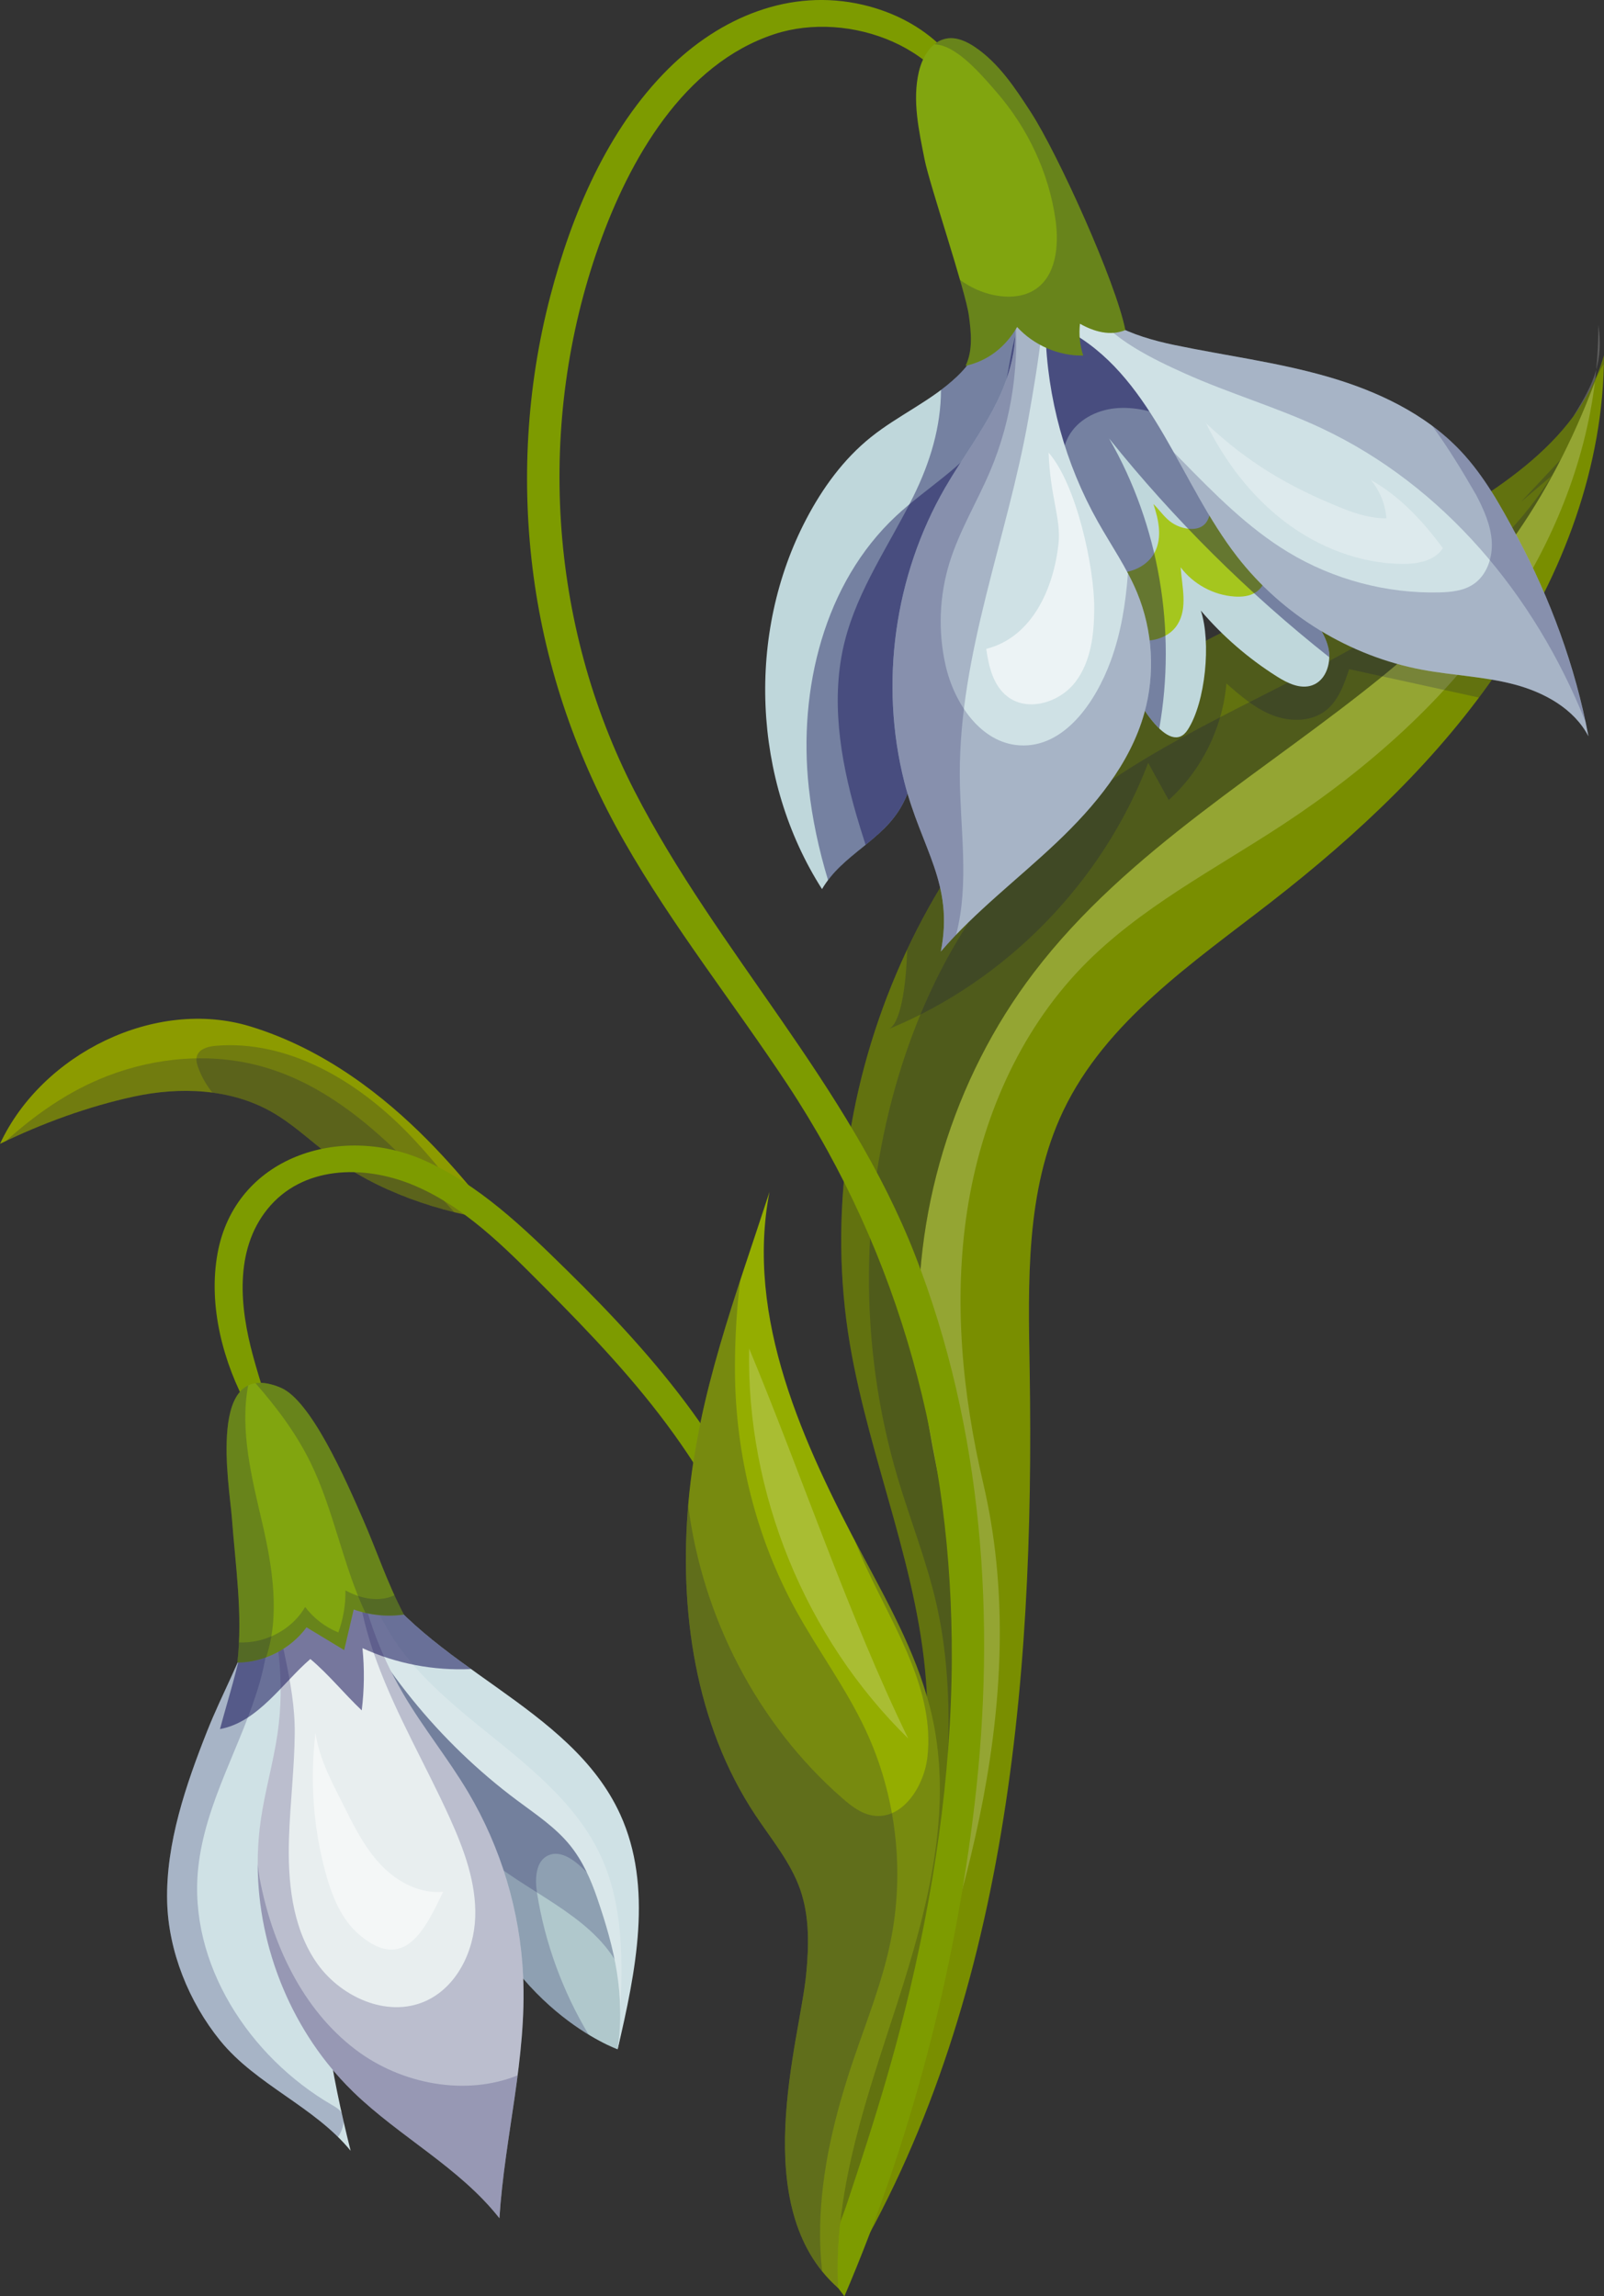 <svg width="102" height="146" viewBox="0 0 102 146" fill="none" xmlns="http://www.w3.org/2000/svg">
<rect x="0" y="0" width="102" height="146" fill="#333333" stroke="none"/>
<g clip-path="url(#clip0_446_203599)">
<path d="M89.331 34.544C84.103 37.518 78.355 39.513 73.235 42.669C59.132 51.359 51.278 69.094 54.044 85.457C55.306 92.919 58.544 100.028 58.932 107.587C59.581 120.226 51.896 131.684 52.27 144.093C52.602 144.553 52.942 145.008 53.286 145.462C63.92 128.453 65.809 107.309 65.479 87.174C65.387 81.563 65.198 75.702 67.609 70.637C70.321 64.942 75.835 61.233 80.811 57.367C86.359 53.057 91.556 48.182 95.474 42.343C99.392 36.504 101.984 29.63 102 22.593C100.319 28.377 94.558 31.571 89.331 34.544Z" fill="#798E00"/>
<g style="mix-blend-mode:overlay" opacity="0.2">
<path d="M101.443 24.108C101.466 23.909 101.485 23.709 101.505 23.509C101.218 24.538 100.679 25.456 100.023 26.514C100.579 25.767 101.059 24.968 101.443 24.108Z" fill="white"/>
</g>
<g style="mix-blend-mode:overlay" opacity="0.2">
<path d="M101.638 20.666C101.644 21.617 101.595 22.566 101.505 23.509C101.736 22.68 101.804 21.778 101.638 20.666Z" fill="white"/>
</g>
<g style="mix-blend-mode:overlay" opacity="0.2">
<path d="M101.424 24.266C98.563 31.873 94.436 37.665 88.093 42.849C80.507 49.049 71.707 54.02 65.761 61.814C60.577 68.608 57.942 77.311 58.484 85.847C58.902 92.429 61.121 98.781 61.721 105.349C62.596 114.921 60.061 124.059 56.656 133.117C56.629 133.391 56.605 133.664 56.576 133.937C61.436 121.369 65.6 107.442 62.526 94.32C61.199 88.656 60.623 82.754 61.5 77.002C62.378 71.251 64.777 65.645 68.823 61.473C72.471 57.712 77.232 55.288 81.606 52.41C87.052 48.826 92.028 44.413 95.699 39.017C98.693 34.616 100.784 29.529 101.428 24.257C101.428 24.261 101.425 24.263 101.424 24.266H101.424Z" fill="white"/>
</g>
<g style="mix-blend-mode:overlay" opacity="0.2">
<path d="M89.331 34.544C84.104 37.518 78.355 39.513 73.235 42.668C59.132 51.359 51.278 69.094 54.044 85.457C55.306 92.919 58.544 100.028 58.932 107.587C59.58 120.223 51.901 131.678 52.27 144.083C57.456 131.375 62.949 118.79 61.721 105.349C61.12 98.781 58.901 92.429 58.484 85.847C57.941 77.31 60.577 68.608 65.76 61.814C71.706 54.02 80.507 49.049 88.093 42.849C94.437 37.665 98.563 31.872 101.424 24.266C101.567 23.883 101.763 23.512 101.986 23.148C101.99 22.963 101.999 22.778 102 22.593C100.319 28.378 94.558 31.572 89.331 34.545V34.544Z" fill="#04004C"/>
</g>
<g style="mix-blend-mode:overlay" opacity="0.2">
<path d="M83.419 42.616C77.15 45.886 70.504 48.797 65.504 53.803C61.537 57.775 58.826 62.889 57.184 68.264C54.649 76.57 54.612 85.625 57.081 93.952C57.873 96.621 58.914 99.217 59.536 101.93C60.845 107.632 60.249 113.579 59.646 119.4C61.498 112.391 60.968 105.12 60.501 97.827C59.678 93.852 58.74 89.892 58.483 85.847C57.941 77.31 60.577 68.607 65.76 61.814C71.706 54.02 80.507 49.049 88.093 42.849C92.672 39.107 96.091 35.044 98.718 30.214C98.711 30.22 98.704 30.225 98.698 30.232C95.216 35.826 89.299 39.548 83.419 42.616Z" fill="#04004C"/>
</g>
<g style="mix-blend-mode:overlay" opacity="0.2">
<path d="M95.475 42.343C96.056 41.477 96.603 40.587 97.121 39.679C95.086 38.656 92.991 37.739 90.892 36.883C89.764 36.422 88.626 35.977 87.479 35.549C82.769 37.999 77.757 39.882 73.235 42.668C66.432 46.86 61.09 53.159 57.685 60.39C57.624 62.774 57.25 65.126 56.506 65.432C63.998 62.359 70.118 56.082 73.014 48.504C73.449 49.293 73.884 50.081 74.319 50.869C76.41 48.976 77.75 46.27 77.988 43.455C78.883 44.239 79.802 45.036 80.908 45.47C82.014 45.904 83.364 45.91 84.303 45.181C85.111 44.552 85.472 43.519 85.793 42.545C88.544 43.147 91.296 43.749 94.048 44.351C94.54 43.694 95.017 43.026 95.475 42.343V42.343Z" fill="#04004C"/>
</g>
<g style="mix-blend-mode:overlay" opacity="0.2">
<path d="M98.697 30.232C98.76 30.131 98.816 30.024 98.877 29.922C99.001 29.69 99.123 29.454 99.243 29.218L96.732 31.901C97.387 31.345 98.042 30.788 98.697 30.232V30.232Z" fill="#04004C"/>
</g>
<path d="M15.932 65.266C9.895 63.414 2.67 66.99 0 72.726C2.684 71.42 5.619 70.344 8.536 69.716C11.453 69.09 14.637 69.213 17.239 70.677C18.559 71.42 19.673 72.471 20.874 73.395C23.947 75.764 27.969 77.095 31.807 77.637C31.013 77.374 25.48 68.195 15.933 65.266H15.932Z" fill="#8C9B00"/>
<g style="mix-blend-mode:overlay" opacity="0.2">
<path d="M28.887 77.073C28.828 77.007 28.77 76.941 28.71 76.875C25.315 73.084 21.588 69.197 16.695 67.819C13.468 66.911 9.958 67.207 6.83 68.412C4.394 69.351 2.297 70.82 0.37 72.552C2.953 71.326 5.751 70.316 8.535 69.717C11.452 69.091 14.636 69.214 17.238 70.678C18.558 71.421 19.672 72.472 20.873 73.396C23.171 75.167 26 76.358 28.887 77.073Z" fill="#04004C"/>
</g>
<g style="mix-blend-mode:overlay" opacity="0.2">
<path d="M30.324 77.389C28.915 75.482 27.475 73.603 25.812 71.916C22.609 68.666 18.274 66.115 13.731 66.491C13.239 66.532 12.649 66.689 12.517 67.166C12.454 67.391 12.517 67.632 12.595 67.852C12.805 68.446 13.12 68.981 13.503 69.47C14.813 69.643 16.082 70.027 17.238 70.677C18.558 71.42 19.673 72.471 20.873 73.395C23.552 75.46 26.953 76.736 30.324 77.388V77.389Z" fill="#04004C"/>
</g>
<path d="M53.32 126.244C52.84 130.28 51.351 134.114 50.688 138.112C51.166 139.054 51.658 139.988 52.146 140.923C53.116 137.159 58.112 126.38 53.35 110.999C51.05 103.574 48.607 96.052 44.015 89.749C41.651 86.502 38.892 83.555 36.032 80.747C33.301 78.065 30.435 75.28 26.878 73.735C21.614 71.448 14.959 73.547 13.835 79.686C13.225 83.018 14.189 86.65 15.803 89.571C16.082 90.075 16.878 91.51 17.247 90.327C17.37 89.935 16.995 89.166 16.878 88.813C16.59 87.954 16.331 87.09 16.092 86.215C15.259 83.169 14.88 79.513 17.006 76.877C19.23 74.121 23.091 74.064 26.146 75.294C29.483 76.636 32.106 79.32 34.6 81.821C37.539 84.769 40.424 87.8 42.859 91.189C47.452 97.579 50.349 105.056 52.068 112.705C53.058 117.112 53.86 121.721 53.322 126.246L53.32 126.244Z" fill="#7D9B00"/>
<path d="M60.526 105.476C60.493 113.03 59.354 120.524 57.538 127.846C56.148 133.444 54.278 138.875 52.44 144.325C52.851 144.888 53.271 145.445 53.697 145.999C57.941 136.092 60.728 125.316 61.977 114.693C63.352 102.987 62.502 90.847 58.191 79.798C53.937 68.895 45.639 60.586 40.347 50.289C34.878 39.647 34.094 26.862 38.094 15.594C40.015 10.183 43.454 4.073 49.247 2.17C53.971 0.62 60.494 2.994 61.617 8.244C61.706 8.657 62.409 8.574 62.364 8.142C61.937 4.023 58.797 1.221 54.871 0.305C50.239 -0.776 45.785 1.108 42.491 4.384C38.621 8.233 36.351 13.632 34.991 18.842C33.481 24.625 33.136 30.706 33.929 36.626C34.729 42.595 36.712 48.267 39.69 53.491C42.765 58.887 46.64 63.761 50.06 68.931C57.297 79.872 60.581 92.387 60.525 105.474L60.526 105.476Z" fill="#7D9B00"/>
<path d="M70.902 41.454C72.217 44.824 74.397 48.154 75.532 46.394C76.668 44.633 77.023 40.812 76.362 38.822C77.75 40.451 79.386 41.868 81.194 43.009C81.873 43.438 82.694 43.841 83.45 43.57C84.359 43.244 84.696 42.063 84.455 41.126C84.215 40.188 83.567 39.422 83.012 38.629C81.816 36.919 81.004 34.974 80.201 33.046C78.753 29.571 76.632 27.422 73.816 24.928C71.56 22.931 69.006 21.061 67.776 18.307C67.304 18.651 66.597 18.62 66.156 18.238C65.967 24.341 66.877 30.478 68.83 36.262C70.03 39.815 71.769 37.805 70.902 41.454Z" fill="#BFD7DB"/>
<path d="M67.626 34.353C68.319 35.298 69.269 36.112 70.412 36.358C71.555 36.604 72.89 36.153 73.431 35.114C73.918 34.181 73.685 33.041 73.344 32.045C73.682 32.371 73.89 32.684 74.232 33.005C74.608 33.359 75.106 33.581 75.619 33.623C75.904 33.647 76.204 33.613 76.445 33.46C76.823 33.22 76.98 32.731 76.951 32.285C76.923 31.838 76.741 31.417 76.574 31.002C76.407 30.587 76.249 30.152 76.271 29.705C77.677 31.527 79.947 33.259 80.514 35.579C80.697 36.326 80.511 37.22 79.873 37.648C79.476 37.913 78.972 37.962 78.497 37.929C77.163 37.837 75.884 37.14 75.079 36.071C75.165 37.307 75.537 38.659 74.878 39.706C74.184 40.809 72.541 41.01 71.402 40.38C70.262 39.751 69.579 38.51 69.241 37.25C69.22 37.172 69.331 37.287 69.291 37.216C68.672 36.126 68.246 35.443 67.626 34.353Z" fill="#A5C61E"/>
<g style="mix-blend-mode:overlay" opacity="0.4">
<path d="M68.83 36.262C66.877 30.478 65.967 24.341 66.156 18.238C66.597 18.62 67.304 18.65 67.776 18.307C69.005 21.061 71.56 22.931 73.816 24.928C76.632 27.422 78.753 29.57 80.201 33.046C81.004 34.974 81.816 36.919 83.012 38.629C83.566 39.422 84.215 40.188 84.455 41.126C84.509 41.337 84.53 41.561 84.525 41.784C79.358 37.694 74.65 33.022 70.526 27.877C73.714 33.403 74.822 40.063 73.719 46.319C72.739 45.388 71.672 43.429 70.902 41.454C71.77 37.805 70.03 39.815 68.83 36.262Z" fill="#04004C"/>
</g>
<g style="mix-blend-mode:overlay" opacity="0.4">
<path d="M67.777 18.307C69.006 21.061 71.561 22.931 73.817 24.928C74.818 25.814 75.729 26.657 76.554 27.531C75.874 27.173 75.18 26.849 74.463 26.582C73.33 26.158 72.123 25.841 70.919 25.96C69.715 26.079 68.509 26.701 67.939 27.77C67.45 28.687 67.477 29.796 67.339 30.833C66.434 26.703 66.026 22.464 66.158 18.238C66.598 18.62 67.305 18.65 67.777 18.307Z" fill="#04004C"/>
</g>
<path d="M52.273 56.53C47.849 49.602 47.453 40.279 51.274 33C52.309 31.028 53.645 29.186 55.382 27.795C57.124 26.398 59.231 25.483 60.852 23.947C62.474 22.412 63.524 19.877 62.426 17.931C63.281 18.397 64.535 18.693 65.39 19.158C64.486 23.107 63.561 27.111 61.641 30.677C60.548 32.706 59.13 34.601 58.515 36.823C57.223 41.491 59.661 46.879 57.384 51.152C56.159 53.452 53.591 54.283 52.273 56.53V56.53Z" fill="#BFD7DB"/>
<g style="mix-blend-mode:overlay" opacity="0.4">
<path d="M56.985 32.804C58.873 31.044 61.212 29.727 62.707 27.621C64.419 25.207 63.875 21.894 65.289 19.603C64.416 23.408 63.49 27.245 61.642 30.677C60.549 32.706 59.13 34.601 58.516 36.823C57.224 41.491 59.662 46.878 57.385 51.152C56.269 53.246 54.042 54.126 52.657 55.963C52.076 54.036 51.647 52.07 51.43 50.06C50.76 43.828 52.407 37.074 56.985 32.805V32.804Z" fill="#04004C"/>
</g>
<g style="mix-blend-mode:overlay" opacity="0.4">
<path d="M53.715 40.789C54.544 37.478 56.572 34.622 58.082 31.561C59.138 29.421 59.833 27.164 59.839 24.788C60.189 24.524 60.532 24.25 60.852 23.947C62.421 22.461 63.45 20.042 62.52 18.123C62.529 18.111 62.537 18.1 62.547 18.088C62.565 18.065 62.584 18.042 62.602 18.018C63.446 18.434 64.59 18.722 65.389 19.158C64.485 23.107 63.56 27.111 61.64 30.677C60.547 32.706 59.129 34.601 58.514 36.823C57.222 41.491 59.66 46.878 57.383 51.152C56.809 52.229 55.941 52.984 55.044 53.713C54.836 53.071 54.633 52.429 54.447 51.782C53.417 48.211 52.81 44.394 53.713 40.79L53.715 40.789Z" fill="#04004C"/>
</g>
<path d="M59.831 60.494C62.027 57.947 64.728 55.898 67.17 53.587C69.611 51.276 71.86 48.582 72.768 45.342C73.471 42.833 73.307 40.088 72.31 37.681C71.653 36.094 70.66 34.675 69.818 33.179C67.745 29.497 66.589 25.301 66.483 21.075C65.618 20.564 65.189 19.805 64.325 19.294C64.904 21.357 64.355 23.588 63.418 25.514C62.481 27.44 61.171 29.157 60.099 31.012C56.872 36.594 55.921 43.455 57.506 49.707C58.592 53.988 60.679 56.161 59.831 60.495V60.494Z" fill="#CFE1E5"/>
<g style="mix-blend-mode:overlay" opacity="0.2">
<path d="M57.507 49.706C55.922 43.453 56.873 36.593 60.1 31.011C61.172 29.157 62.481 27.44 63.419 25.514C64.356 23.588 64.905 21.356 64.326 19.293C65.112 19.758 65.543 20.427 66.264 20.929C66.04 22.942 65.701 24.898 65.389 26.663C64.052 34.216 61.004 41.517 61.034 49.28C61.047 52.681 61.661 56.167 60.796 59.44C60.466 59.784 60.142 60.133 59.831 60.495C60.679 56.159 58.592 53.988 57.507 49.706H57.507Z" fill="#04004C"/>
</g>
<g style="mix-blend-mode:overlay" opacity="0.2">
<path d="M60.1 31.011C61.171 29.157 62.481 27.44 63.419 25.514C64.356 23.588 64.904 21.356 64.326 19.293C64.39 19.332 64.448 19.373 64.507 19.414C64.875 22.982 64.368 26.643 62.968 29.945C62.134 31.911 61.002 33.755 60.374 35.797C59.732 37.888 59.645 40.148 60.125 42.282C60.671 44.714 62.36 47.241 64.843 47.391C67.66 47.56 69.655 44.679 70.632 42.024C71.295 40.217 71.584 38.348 71.727 36.452C71.939 36.853 72.138 37.261 72.312 37.681C73.308 40.088 73.472 42.833 72.769 45.342C71.862 48.583 69.613 51.276 67.171 53.587C64.729 55.898 62.028 57.947 59.832 60.495C60.681 56.159 58.594 53.988 57.508 49.706C55.922 43.453 56.873 36.593 60.1 31.011H60.1Z" fill="#04004C"/>
</g>
<path d="M68.346 21.268C73.394 24.296 75.061 30.735 78.671 35.391C81.557 39.113 85.834 41.724 90.458 42.586C92.396 42.947 94.39 43.013 96.297 43.517C98.205 44.02 100.094 45.061 101.01 46.812C100.179 42.393 98.586 38.068 96.467 34.104C95.445 32.193 94.384 30.271 92.9 28.693C90.636 26.286 87.525 24.837 84.352 23.93C81.178 23.023 77.888 22.607 74.658 21.932C72.065 21.391 69.129 20.346 68.285 17.829C68.077 19.452 67.625 19.798 68.346 21.267V21.268Z" fill="#CFE1E5"/>
<g style="mix-blend-mode:overlay" opacity="0.2">
<path d="M78.671 35.391C77.105 33.371 75.904 31.016 74.635 28.749C74.808 28.926 74.981 29.102 75.154 29.279C77.244 31.411 79.363 33.566 81.916 35.109C84.787 36.845 88.157 37.743 91.509 37.667C92.263 37.649 93.052 37.572 93.681 37.156C94.549 36.582 94.928 35.458 94.863 34.417C94.796 33.377 94.354 32.4 93.874 31.475C92.997 29.954 92.102 28.482 91.081 27.081C91.731 27.565 92.342 28.1 92.901 28.694C94.385 30.272 95.446 32.194 96.468 34.105C98.587 38.068 100.181 42.394 101.011 46.813C100.096 45.062 98.205 44.021 96.299 43.517C94.391 43.014 92.397 42.948 90.459 42.586C85.835 41.724 81.559 39.113 78.672 35.392L78.671 35.391Z" fill="#04004C"/>
</g>
<g style="mix-blend-mode:overlay" opacity="0.2">
<path d="M84.022 27.219C81.188 25.89 78.162 25.014 75.307 23.727C73.545 22.932 70.49 21.518 69.43 19.611C70.744 20.888 72.787 21.544 74.657 21.934C77.887 22.608 81.177 23.025 84.35 23.931C87.524 24.838 90.635 26.288 92.899 28.694C94.383 30.272 95.444 32.194 96.466 34.106C98.431 37.782 99.935 41.769 100.807 45.854C97.594 37.826 91.789 30.862 84.022 27.22V27.219Z" fill="#04004C"/>
</g>
<path d="M71.56 20.986C70.61 21.381 69.572 21.09 68.676 20.583C68.596 21.262 68.666 21.959 68.881 22.608C67.309 22.63 65.74 21.95 64.679 20.788C63.941 22.06 62.836 22.939 61.404 23.259C61.873 22.285 61.759 21.14 61.613 20.069C61.394 18.461 59.114 11.748 58.799 10.157C58.434 8.314 58.006 6.409 58.427 4.578C58.648 3.618 59.241 2.606 60.21 2.448C60.84 2.345 61.468 2.636 61.999 2.994C63.522 4.022 64.562 5.61 65.562 7.153C67.267 9.787 70.951 17.906 71.561 20.985L71.56 20.986Z" fill="#81A50F"/>
<g style="mix-blend-mode:overlay" opacity="0.2">
<path d="M64.678 20.788C63.94 22.06 62.835 22.939 61.403 23.259C61.872 22.285 61.758 21.14 61.612 20.068C61.552 19.626 61.335 18.797 61.046 17.794C61.701 18.272 62.449 18.616 63.247 18.772C64.113 18.942 65.062 18.895 65.805 18.418C67.174 17.539 67.348 15.605 67.124 13.991C66.706 10.995 65.362 8.153 63.386 5.874C62.55 4.911 61.222 3.337 59.978 2.921C59.807 2.863 59.62 2.83 59.426 2.816C59.653 2.632 59.911 2.496 60.209 2.448C60.839 2.346 61.467 2.637 61.998 2.995C63.521 4.023 64.561 5.611 65.561 7.154C67.266 9.788 70.95 17.907 71.559 20.986C70.61 21.381 69.572 21.09 68.676 20.583C68.596 21.262 68.666 21.959 68.881 22.608C67.309 22.63 65.74 21.95 64.678 20.788H64.678Z" fill="#04004C"/>
</g>
<g style="mix-blend-mode:overlay" opacity="0.6">
<path d="M62.717 41.258C62.87 42.382 63.166 43.593 64.062 44.286C65.359 45.291 67.391 44.665 68.387 43.36C69.383 42.054 69.58 40.314 69.584 38.67C69.592 36.092 68.463 30.811 66.682 28.779C66.782 31.589 67.481 32.981 67.311 34.566C67.014 37.335 65.684 40.504 62.716 41.257L62.717 41.258Z" fill="white"/>
</g>
<g style="mix-blend-mode:overlay" opacity="0.3">
<path d="M76.688 26.904C77.886 29.326 79.556 31.54 81.704 33.174C83.852 34.807 86.495 35.836 89.191 35.854C90.15 35.86 91.241 35.663 91.754 34.85C90.481 33.141 89.037 31.562 87.18 30.522C87.747 31.206 88.097 32.069 88.162 32.956C87.18 32.964 86.22 32.666 85.309 32.298C81.93 30.937 79.339 29.408 76.688 26.904H76.688Z" fill="white"/>
</g>
<path d="M39.276 130.298C39.276 130.298 32.11 127.768 29.257 118.349C26.404 108.93 20.717 100.797 20.717 100.797L22.643 99.9L35.629 114.284L39.175 119.472C39.175 119.472 40.483 124.779 39.276 130.298Z" fill="#B0C8CC"/>
<g style="mix-blend-mode:overlay" opacity="0.2">
<path d="M38.779 118.893L35.629 114.284L26.647 104.336C24.912 102.956 23.078 101.702 21.16 100.592L20.717 100.798C20.717 100.798 26.404 108.929 29.257 118.349C31.192 124.738 35.111 127.955 37.431 129.366C35.783 126.611 34.656 123.544 34.152 120.371C34.01 119.478 34.047 118.329 34.872 117.963C35.601 117.639 36.407 118.183 36.988 118.729C37.934 119.617 38.792 120.597 39.552 121.649C39.443 120.796 39.321 120.151 39.246 119.793C39.093 119.491 38.938 119.191 38.779 118.894V118.893Z" fill="#04004C"/>
</g>
<g style="mix-blend-mode:overlay" opacity="0.2">
<path d="M22.007 100.197L21.902 100.246C22.461 101.403 22.758 103.151 23.067 104.545C24.598 107.169 26.596 110.953 28.185 115.193C29.072 116.352 30.063 117.421 31.198 118.317C34.105 120.614 38.023 122.046 39.539 125.431C39.439 122.812 38.909 120.218 38.005 117.76L35.629 114.284L26.183 103.821C24.679 102.726 23.224 101.584 22.007 100.197Z" fill="#04004C"/>
</g>
<path d="M39.276 130.298C40.43 125.356 41.549 119.978 39.441 115.363C36.262 108.399 27.143 106.075 23.14 99.553C22.554 99.88 21.865 99.773 21.279 100.1C23.871 105.765 27.907 110.759 32.895 114.478C34.078 115.36 35.331 116.188 36.258 117.337C37.047 118.315 37.565 119.485 37.974 120.674C39.113 123.99 39.762 126.824 39.275 130.297L39.276 130.298Z" fill="#CFE1E5"/>
<g style="mix-blend-mode:overlay" opacity="0.2">
<path d="M36.258 117.337C37.048 118.315 37.566 119.485 37.974 120.674C38.863 123.261 39.451 125.556 39.436 128.09C39.611 124.675 39.644 121.147 38.227 118.053C36.618 114.544 33.391 112.116 30.397 109.687C28.17 107.867 25.91 105.898 24.504 103.339C23.807 102.072 23.057 100.927 22.253 99.819C21.921 99.877 21.586 99.929 21.279 100.1C23.872 105.764 27.907 110.759 32.895 114.478C34.078 115.36 35.331 116.187 36.258 117.336V117.337Z" fill="white"/>
</g>
<g style="mix-blend-mode:overlay" opacity="0.2">
<path d="M39.275 130.298C39.29 130.234 39.305 130.17 39.32 130.106C39.328 129.98 39.336 129.856 39.344 129.73C39.324 129.918 39.302 130.106 39.275 130.298Z" fill="white"/>
</g>
<path d="M13.184 110.04C11.826 113.462 10.542 117.204 10.629 120.887C10.703 124.052 12.011 127.294 14.005 129.748C16.296 132.567 20.001 133.936 22.297 136.749C21.053 131.784 20.124 126.664 20.547 121.562C20.717 119.514 21.104 117.489 21.275 115.441C21.772 109.47 20.429 103.513 18.968 97.704C16.283 98.285 16.745 101.129 16.083 103.196C15.326 105.56 14.098 107.738 13.184 110.041V110.04Z" fill="#CFE1E5"/>
<g style="mix-blend-mode:overlay" opacity="0.2">
<path d="M21.724 134.331C21.724 134.331 21.724 134.331 21.724 134.33C21.586 134.11 21.351 133.976 21.127 133.847C15.853 130.791 11.967 124.853 12.603 118.78C13.041 114.592 15.376 110.957 16.516 106.968C17.224 104.488 17.374 101.628 17.226 98.845C16.464 100.014 16.535 101.786 16.083 103.196C15.326 105.56 14.098 107.738 13.184 110.041C11.826 113.463 10.542 117.205 10.629 120.888C10.703 124.053 12.011 127.295 14.005 129.749C16.044 132.258 19.202 133.621 21.491 135.874C21.626 135.681 21.734 135.465 21.799 135.219C21.828 135.116 21.846 135.007 21.851 134.899C21.807 134.71 21.766 134.52 21.724 134.331V134.331Z" fill="#04004C"/>
</g>
<path d="M31.758 141.035C29.222 137.81 25.414 135.867 22.47 133.011C17.916 128.593 15.659 121.917 16.594 115.634C16.865 113.818 17.383 112.047 17.646 110.23C18.123 106.949 17.748 103.548 16.568 100.451C18.734 100.195 20.551 99.751 22.581 98.951C23.021 102.02 24.062 105.002 25.627 107.677C26.891 109.84 28.487 111.794 29.766 113.948C31.86 117.473 33.073 121.519 33.265 125.616C33.51 130.838 32.093 135.818 31.758 141.035Z" fill="#E8EEEF"/>
<g style="mix-blend-mode:overlay" opacity="0.2">
<path d="M31.758 141.035C32.092 135.817 33.509 130.838 33.265 125.616C33.073 121.519 31.86 117.473 29.766 113.948C28.487 111.794 26.891 109.84 25.626 107.677C24.098 105.063 23.07 102.156 22.613 99.161C22.676 101.353 23.198 103.561 23.955 105.628C25.217 109.072 27.091 112.251 28.603 115.591C29.505 117.583 30.292 119.703 30.22 121.89C30.148 124.076 29.041 126.35 27.046 127.238C24.581 128.336 21.551 126.931 20.056 124.681C18.561 122.431 18.292 119.585 18.377 116.883C18.446 114.658 18.723 112.444 18.743 110.219C18.773 106.886 17.578 103.888 17.344 100.657C17.339 100.596 17.333 100.489 17.325 100.35C17.077 100.386 16.825 100.42 16.568 100.45C17.748 103.547 18.123 106.949 17.647 110.229C17.383 112.045 16.865 113.817 16.595 115.633C15.659 121.916 17.916 128.593 22.47 133.01C25.415 135.866 29.223 137.809 31.759 141.034L31.758 141.035Z" fill="#04004C"/>
</g>
<g style="mix-blend-mode:overlay" opacity="0.2">
<path d="M22.634 130.335C19.227 127.762 17.299 123.606 16.506 119.403C16.457 119.11 16.419 118.823 16.386 118.539C16.404 123.909 18.613 129.27 22.47 133.011C25.414 135.867 29.222 137.81 31.758 141.035C31.956 137.958 32.527 134.964 32.915 131.954C29.617 133.291 25.531 132.523 22.634 130.335Z" fill="#04004C"/>
</g>
<g style="mix-blend-mode:overlay" opacity="0.5">
<path d="M15.591 102.939C15.58 103.267 15.557 103.592 15.508 103.903C15.186 105.955 14.521 107.93 13.99 109.936C16.411 109.495 17.998 106.965 19.736 105.482C20.893 106.452 21.895 107.698 23.003 108.747C23.166 107.436 23.182 106.106 23.05 104.791C25.2 105.783 27.592 106.232 29.956 106.12C27.816 104.581 25.737 102.981 24.144 100.98L15.59 102.939H15.591Z" fill="#04004C"/>
</g>
<path d="M25.683 102.657C24.614 102.809 23.509 102.697 22.492 102.331C22.29 103.192 22.089 104.053 21.886 104.914C21.088 104.431 20.291 103.95 19.492 103.467C18.48 104.843 16.8 105.7 15.095 105.708C15.447 102.63 14.971 99.549 14.743 96.482C14.595 94.5 13.11 86.228 17.856 88.233C19.763 89.039 21.939 93.976 23.08 96.592C24.013 98.734 24.602 100.586 25.683 102.657Z" fill="#81A50F"/>
<g style="mix-blend-mode:overlay" opacity="0.2">
<path d="M14.743 96.482C14.971 99.549 15.448 102.631 15.095 105.708C15.718 105.705 16.337 105.588 16.922 105.374C17.814 102.739 17.329 99.63 16.677 96.831C16.008 93.963 15.238 90.904 15.783 88.084C13.623 89.125 14.623 94.872 14.742 96.481L14.743 96.482Z" fill="#04004C"/>
</g>
<g style="mix-blend-mode:overlay" opacity="0.2">
<path d="M23.239 102.55C24.038 102.735 24.871 102.773 25.683 102.657C24.603 100.586 24.013 98.733 23.08 96.592C21.939 93.976 19.763 89.04 17.856 88.233C17.21 87.961 16.681 87.879 16.247 87.945C17.61 89.501 18.848 91.153 19.754 93.008C21.231 96.033 21.816 99.558 23.239 102.549V102.55Z" fill="#04004C"/>
</g>
<g style="mix-blend-mode:overlay" opacity="0.5">
<path d="M24.333 118.683C23.319 117.664 22.636 116.367 21.996 115.079C21.189 113.457 20.334 111.977 20.063 110.186C19.699 113.146 19.916 116.177 20.698 119.055C21.101 120.537 21.698 122.047 22.872 123.036C25.746 125.455 27.051 122.621 28.184 120.281C26.755 120.42 25.347 119.703 24.333 118.684V118.683Z" fill="white"/>
</g>
<g style="mix-blend-mode:overlay" opacity="0.2">
<path d="M25.683 102.656C25.465 102.238 25.27 101.83 25.085 101.425C24.919 101.505 24.744 101.567 24.566 101.606C23.687 101.801 22.76 101.552 21.968 101.122C21.982 102.029 21.828 102.94 21.515 103.792C20.683 103.456 19.945 102.89 19.405 102.173C18.769 103.269 17.641 104.036 16.416 104.315C16.013 104.407 15.604 104.444 15.195 104.427C15.176 104.854 15.144 105.281 15.095 105.708C16.8 105.7 18.48 104.843 19.492 103.467C20.291 103.949 21.088 104.431 21.886 104.913C22.089 104.052 22.29 103.191 22.492 102.331C23.509 102.696 24.615 102.809 25.683 102.656Z" fill="#04004C"/>
</g>
<path d="M50.892 120.155C51.486 121.866 51.44 123.731 51.265 125.535C50.858 129.731 47.471 140.331 53.297 145.474C53.295 145.379 53.295 145.286 53.291 145.191C53.04 139.057 55.202 133.121 57.082 127.279C58.962 121.436 60.6 115.217 59.291 109.221C58.498 105.597 56.676 102.299 54.928 99.029C51.078 91.828 47.378 83.801 48.934 75.779C46.799 82.356 44.397 88.61 43.781 95.498C43.166 102.387 44.211 109.64 48.03 115.4C49.056 116.947 50.283 118.4 50.892 120.154V120.155Z" fill="#94AD00"/>
<g style="mix-blend-mode:overlay" opacity="0.2">
<path d="M50.632 102.419C48.078 97.785 46.772 92.495 46.736 87.209C46.728 86.115 46.767 83.771 47.073 81.402C45.565 86.009 44.219 90.594 43.781 95.499C43.166 102.388 44.211 109.641 48.03 115.401C49.056 116.948 50.283 118.4 50.892 120.155C51.486 121.866 51.44 123.73 51.265 125.534C50.885 129.459 47.899 138.983 52.28 144.408C52.177 143.479 52.135 142.542 52.153 141.611C52.218 137.974 53.109 134.396 54.276 130.951C55.109 128.49 56.088 126.066 56.616 123.523C57.554 119.007 57.003 114.192 55.054 110.014C53.816 107.357 52.047 104.986 50.633 102.419H50.632Z" fill="#04004C"/>
</g>
<g style="mix-blend-mode:overlay" opacity="0.2">
<path d="M59.29 109.221C58.498 105.597 56.675 102.299 54.927 99.029C54.735 98.67 54.544 98.309 54.353 97.945C54.603 98.57 54.867 99.189 55.151 99.799C56.936 103.632 59.443 107.495 58.977 111.699C58.766 113.602 57.366 115.75 55.482 115.432C54.741 115.307 54.12 114.818 53.553 114.323C48.162 109.611 44.675 102.83 43.764 95.73C43.192 102.549 44.252 109.705 48.029 115.401C49.055 116.948 50.283 118.4 50.891 120.155C51.485 121.866 51.439 123.73 51.265 125.534C50.858 129.73 47.471 140.33 53.296 145.473C53.294 145.379 53.294 145.285 53.29 145.19C53.039 139.057 55.202 133.121 57.082 127.278C58.962 121.436 60.6 115.216 59.29 109.22V109.221Z" fill="#04004C"/>
</g>
<g style="mix-blend-mode:overlay" opacity="0.2">
<path d="M57.753 110.536C51.202 104.119 47.451 94.922 47.639 85.741C50.939 93.674 53.991 102.812 57.753 110.536Z" fill="white"/>
</g>
</g>
<defs>
<clipPath id="clip0_446_203599">
<rect width="102" height="146" fill="white"/>
</clipPath>
</defs>
</svg>
